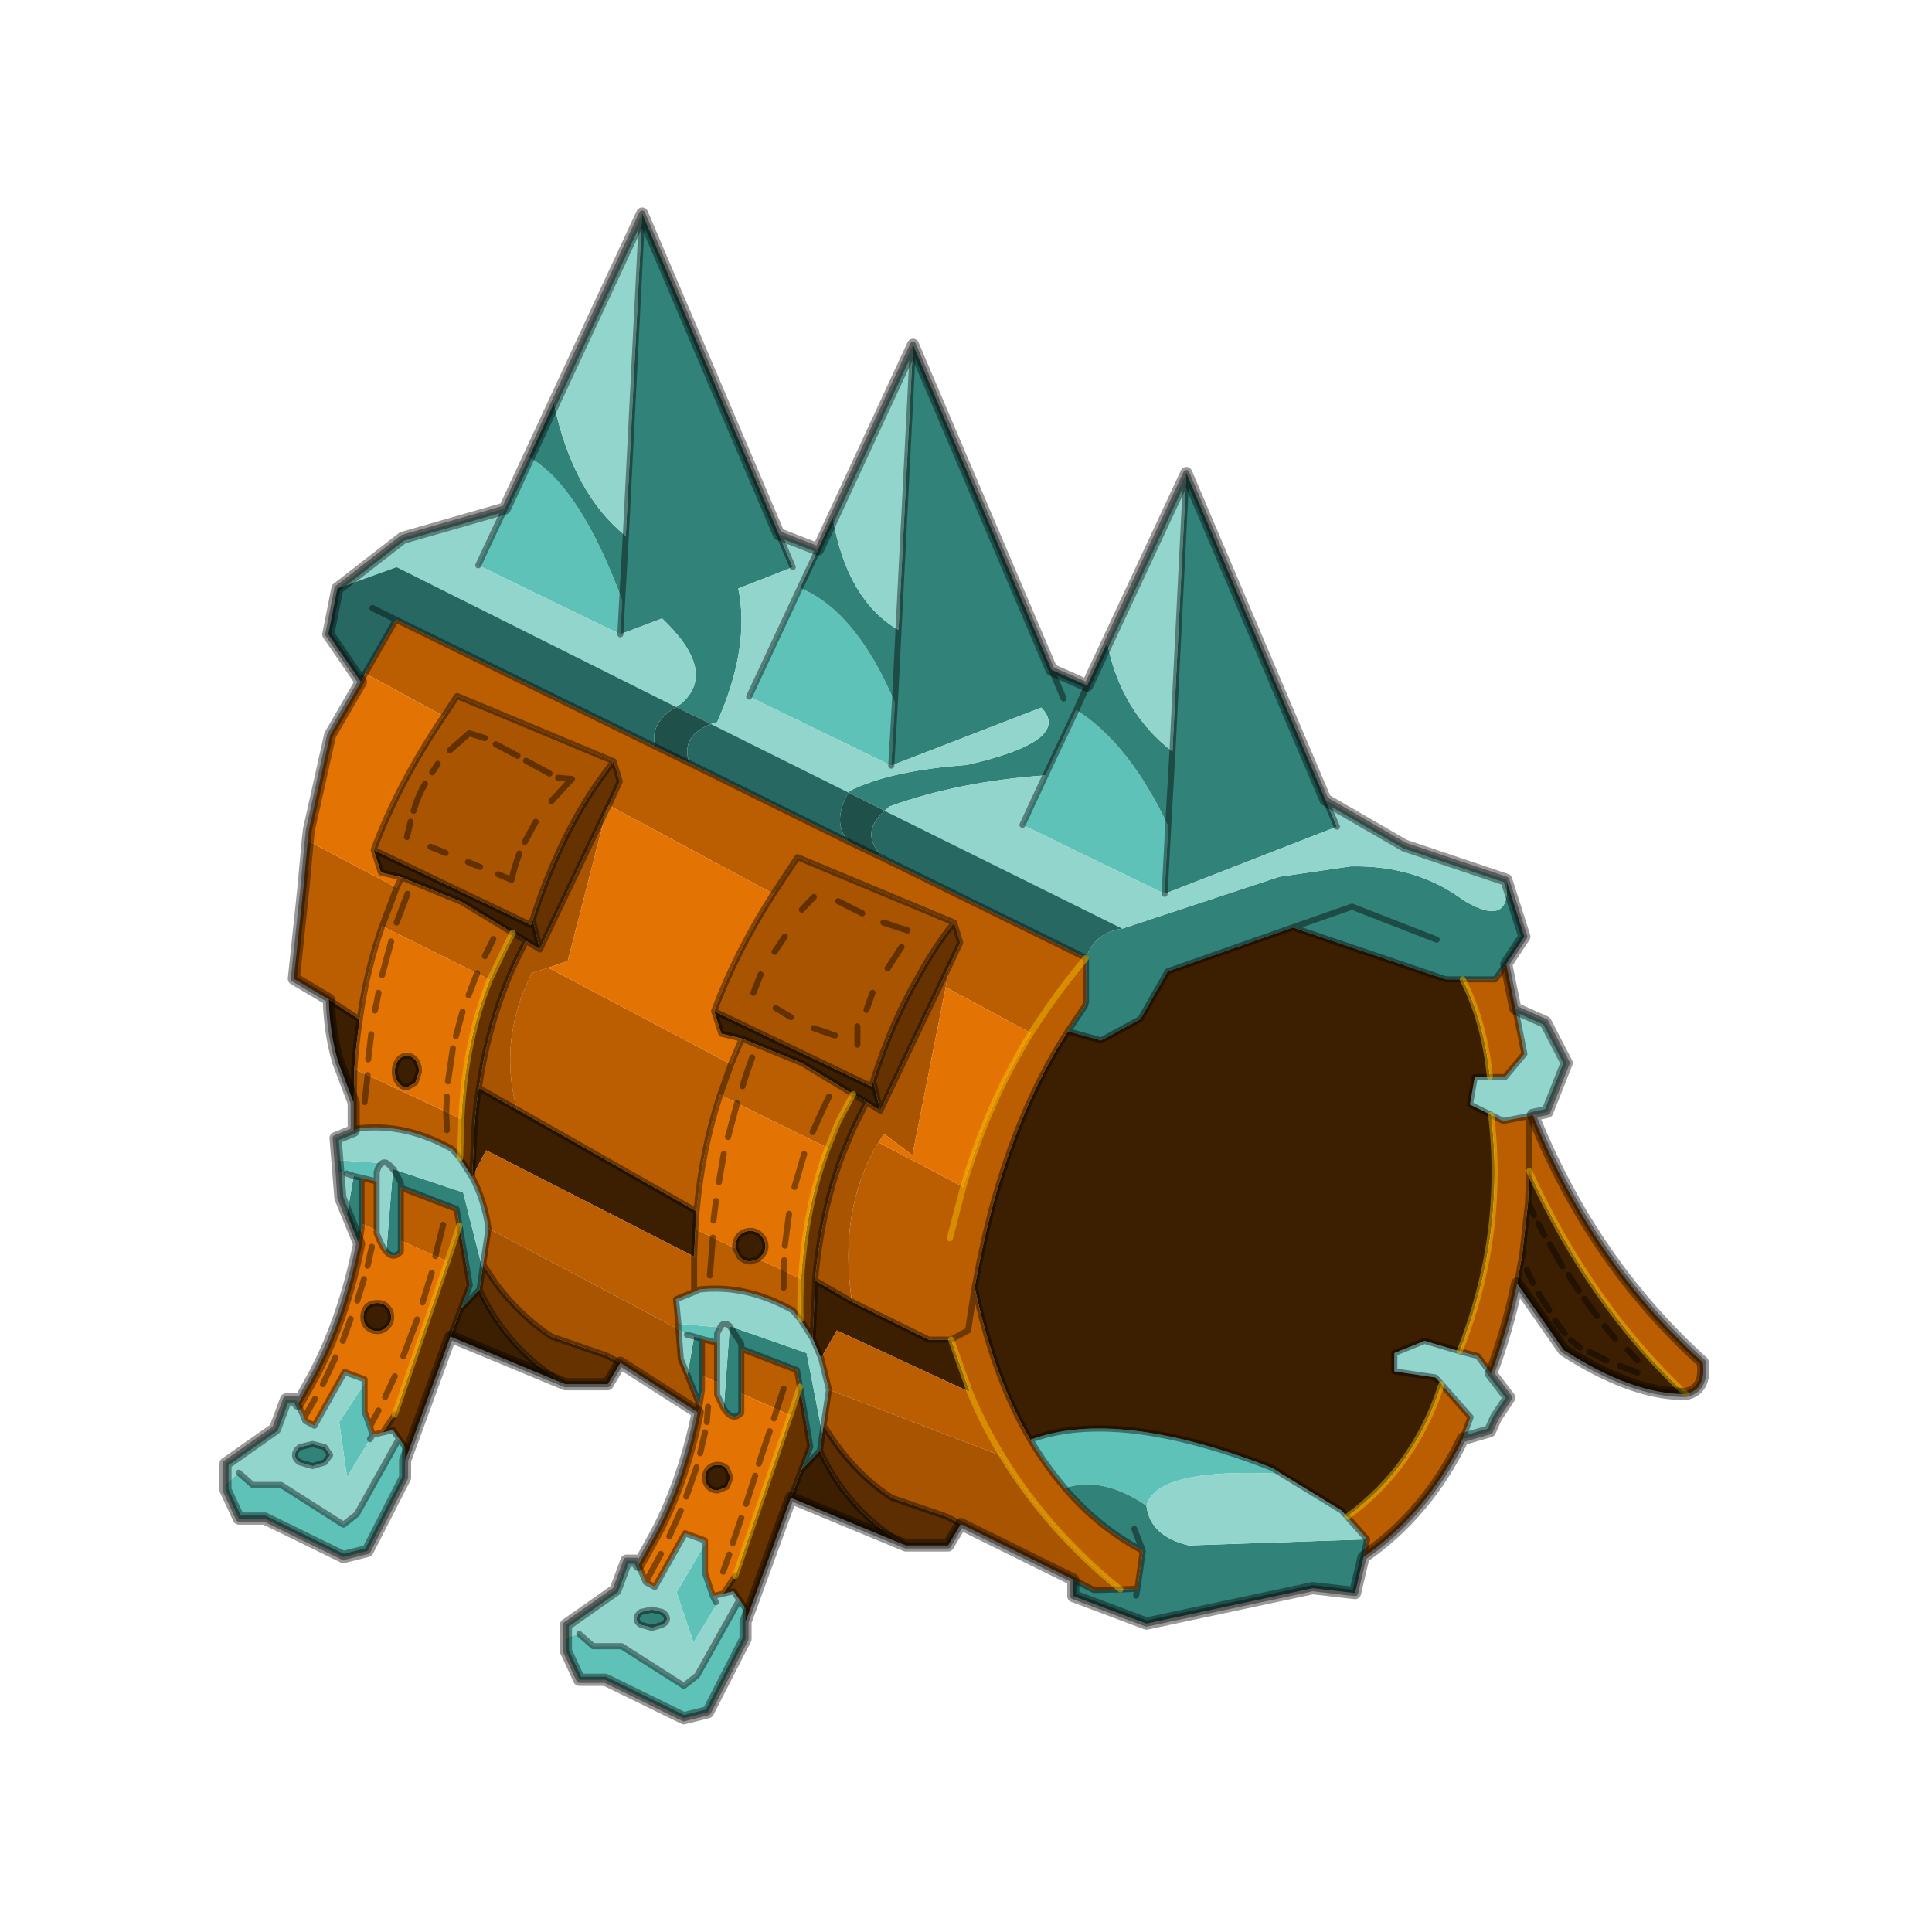 <?xml version="1.0" encoding="UTF-8" standalone="no"?>
<svg xmlns:xlink="http://www.w3.org/1999/xlink" height="440.0px" width="440.0px" xmlns="http://www.w3.org/2000/svg">
  <g transform="matrix(10.0, 0.0, 0.0, 10.0, 0.0, 0.0)">
    <use height="44.0" transform="matrix(0.909, 0.0, 0.0, 0.909, 2.0, 2.0)" width="44.0" xlink:href="#sprite0"/>
  </g>
  <defs>
    <g id="sprite0" transform="matrix(1.0, 0.0, 0.0, 1.0, 0.0, 0.0)">
      <use height="44.0" transform="matrix(1.0, 0.0, 0.0, 1.0, 0.0, 0.0)" width="44.0" xlink:href="#shape0"/>
      <use height="124.2" transform="matrix(0.303, 0.0, 0.0, 0.306, 3.298, 2.997)" width="123.2" xlink:href="#sprite1"/>
    </g>
    <g id="shape0" transform="matrix(1.0, 0.0, 0.0, 1.0, 0.0, 0.0)">
      <path d="M44.0 44.0 L0.0 44.0 0.0 0.0 44.0 0.0 44.0 44.0" fill="#43adca" fill-opacity="0.0" fill-rule="evenodd" stroke="none"/>
    </g>
    <g id="sprite1" transform="matrix(1.0, 0.0, 0.0, 1.0, 0.5, 0.5)">
      <use height="124.2" transform="matrix(1.0, 0.0, 0.0, 1.0, -0.5, -0.5)" width="123.2" xlink:href="#shape1"/>
    </g>
    <g id="shape1" transform="matrix(1.0, 0.0, 0.0, 1.0, 0.5, 0.5)">
      <path d="M43.0 115.3 L43.0 116.7 39.9 122.7 37.9 123.2 31.4 120.05 29.25 120.05 28.15 117.7 28.15 116.6 29.25 116.3 30.4 117.3 32.75 117.3 37.9 120.55 39.0 119.7 42.5 113.5 43.0 114.2 43.0 115.3 M14.85 102.1 L14.85 103.5 11.75 109.5 9.75 110.0 3.25 106.85 1.1 106.85 0.0 104.5 0.0 104.05 1.1 103.1 2.25 104.1 4.6 104.1 9.75 107.35 10.85 106.5 14.35 100.3 14.85 101.0 14.85 102.1 M9.35 78.45 L9.25 77.5 12.95 77.75 Q12.65 77.9 12.5 78.5 L12.5 79.25 11.25 78.95 10.6 78.8 10.0 78.6 9.35 78.45 M23.1 24.15 L25.1 19.95 Q29.3 22.3 32.8 31.65 L32.65 34.45 20.9 28.8 23.1 24.15 M66.55 100.4 Q73.7 97.75 86.55 102.7 L87.35 103.2 Q77.0 102.65 76.15 105.8 72.55 103.35 69.4 104.35 67.85 102.55 66.55 100.4 M77.65 55.7 L65.9 50.05 67.8 46.0 70.35 40.65 Q74.7 43.35 77.95 50.15 L77.65 55.7 M47.5 30.65 Q52.15 32.55 55.35 40.05 L55.05 45.2 43.3 39.55 47.5 30.65 M37.45 90.9 L40.9 91.2 40.65 91.7 40.65 92.45 39.4 92.15 38.75 91.95 38.15 91.8 37.45 91.35 37.45 90.9 M11.5 95.8 L11.5 98.1 11.95 99.3 12.15 100.0 11.95 100.35 10.05 103.45 9.4 98.95 11.5 95.8 M39.65 108.9 L39.65 111.3 40.3 113.2 40.55 113.7 40.6 113.9 38.7 117.0 37.3 112.9 39.65 108.9" fill="#5fc2b8" fill-rule="evenodd" stroke="none"/>
      <path d="M34.45 0.0 L45.75 26.25 46.9 28.95 42.4 30.7 Q43.4 35.5 40.65 41.65 L40.15 41.8 37.25 40.4 37.65 40.15 Q40.75 37.55 36.1 33.15 L32.65 34.45 32.8 31.65 33.1 26.4 32.8 31.65 Q29.3 22.3 25.1 19.95 L27.15 15.55 Q28.75 22.95 33.1 26.4 L34.45 0.0 M49.0 27.5 L50.2 24.9 Q51.4 31.65 55.65 34.1 L55.35 40.05 55.65 34.1 56.85 10.75 68.3 37.35 71.25 38.65 72.9 35.15 Q74.05 40.8 78.3 44.05 L79.45 21.25 90.95 48.0 91.9 50.2 77.65 55.7 77.95 50.15 Q74.7 43.35 70.35 40.65 L71.25 38.65 70.35 40.65 67.8 46.0 Q60.6 46.5 54.9 48.55 L54.5 48.9 51.5 47.4 51.55 47.3 Q54.95 45.6 61.3 45.15 70.1 43.15 67.45 40.45 L55.05 45.2 55.35 40.05 Q52.15 32.55 47.5 30.65 L49.0 27.5 M105.9 54.55 L107.4 59.2 105.9 61.45 105.0 62.7 102.3 62.7 100.9 62.7 88.25 58.45 77.9 62.05 75.65 65.95 72.4 67.7 69.65 66.95 71.05 64.9 71.15 64.55 71.15 60.95 Q71.9 58.85 74.15 58.55 L87.15 54.3 93.05 53.45 Q98.5 53.35 102.4 56.25 106.4 58.6 105.9 54.55 M94.1 110.0 L93.4 112.95 89.9 112.55 76.15 115.45 70.1 113.2 70.1 111.85 71.8 112.7 74.0 112.65 75.4 112.6 75.85 109.5 75.15 107.7 75.85 109.5 Q72.15 107.55 69.4 104.35 72.55 103.35 76.15 105.8 76.45 108.3 79.65 109.05 L94.4 108.55 94.1 110.0 M11.05 84.35 L10.05 81.95 10.6 78.8 11.25 78.95 11.25 82.7 11.25 83.1 11.05 84.35 M100.15 59.45 L93.15 56.75 88.25 58.45 93.15 56.75 100.15 59.45 M69.3 39.7 L68.3 37.35 69.3 39.7 M78.3 44.05 L77.95 50.15 78.3 44.05 M47.5 96.05 L47.25 94.7 42.65 92.95 42.65 96.6 42.65 98.2 Q41.95 98.95 41.2 97.85 L41.7 91.1 48.05 93.3 49.35 99.9 49.15 101.3 47.6 102.9 48.35 100.95 47.5 96.05 M41.7 91.1 L42.65 92.55 42.65 92.95 42.65 92.55 41.7 91.1 M75.3 113.15 L75.4 112.6 75.3 113.15 M38.75 91.95 L39.4 92.15 39.4 95.15 39.4 96.3 39.2 97.55 38.2 95.1 38.75 91.95 M13.3 85.0 L13.85 78.25 13.9 78.25 14.5 79.35 14.5 79.75 14.5 79.35 13.9 78.25 19.65 80.15 21.25 86.4 21.0 88.1 19.45 89.7 20.2 87.75 19.35 82.85 19.1 81.5 14.5 79.75 14.5 84.1 14.5 85.0 Q13.9 85.65 13.3 85.0 M8.2 102.25 L7.2 102.55 6.15 102.25 Q5.75 102.0 5.75 101.65 5.75 101.3 6.15 101.0 L7.2 100.75 8.2 101.0 8.65 101.65 8.2 102.25 M34.35 114.5 L35.25 114.3 36.1 114.5 Q36.5 114.75 36.5 115.05 36.5 115.35 36.1 115.55 L35.25 115.8 34.35 115.55 Q34.0 115.35 34.0 115.05 34.0 114.75 34.35 114.5" fill="#318279" fill-rule="evenodd" stroke="none"/>
      <path d="M27.15 15.55 L34.45 0.0 33.1 26.4 Q28.75 22.95 27.15 15.55 M45.75 26.25 L49.0 27.5 47.5 30.65 43.3 39.55 55.05 45.2 67.45 40.45 Q70.1 43.15 61.3 45.15 54.95 45.6 51.55 47.3 L51.5 47.4 40.15 41.8 40.65 41.65 Q43.4 35.5 42.4 30.7 L46.9 28.95 45.75 26.25 M50.2 24.9 L56.85 10.75 55.65 34.1 Q51.4 31.65 50.2 24.9 M72.9 35.15 L79.45 21.25 78.3 44.05 Q74.05 40.8 72.9 35.15 M90.95 48.0 L97.5 51.75 105.9 54.55 Q106.4 58.6 102.4 56.25 98.5 53.35 93.05 53.45 L87.15 54.3 74.15 58.55 54.5 48.9 54.9 48.55 Q60.6 46.5 67.8 46.0 L65.9 50.05 77.65 55.7 91.9 50.2 90.95 48.0 M106.65 65.1 L109.15 66.2 110.9 69.55 109.3 73.55 108.1 73.8 107.75 73.9 105.65 74.3 104.65 73.8 102.9 72.95 103.3 70.7 104.55 70.7 105.8 70.7 107.4 68.8 106.65 65.1 M104.65 95.0 L106.15 96.95 105.05 98.6 104.55 99.7 102.3 100.35 102.3 100.3 102.95 98.55 100.55 95.85 100.05 95.3 96.65 94.8 96.65 93.3 99.15 92.3 102.05 93.15 103.55 93.55 104.65 95.0 M28.15 116.6 L28.15 115.55 32.25 112.7 33.15 110.3 34.0 110.3 34.15 110.65 34.75 112.05 35.5 112.45 38.0 108.05 39.65 108.65 39.65 108.9 37.3 112.9 38.7 117.0 40.6 113.9 40.55 113.7 40.3 113.2 41.15 113.0 42.0 112.8 42.5 113.5 39.0 119.7 37.9 120.55 32.75 117.3 30.4 117.3 29.25 116.3 28.15 116.6 M0.0 104.05 L0.0 102.35 4.1 99.5 5.0 97.1 5.85 97.1 6.0 97.45 6.5 98.6 6.6 98.85 7.35 99.25 9.85 94.85 11.5 95.45 11.5 95.8 9.4 98.95 10.05 103.45 11.95 100.35 12.15 100.0 13.0 99.8 13.85 99.6 14.35 100.3 10.85 106.5 9.75 107.35 4.6 104.1 2.25 104.1 1.1 103.1 0.0 104.05 M10.05 81.95 L9.5 80.6 9.35 78.45 10.0 78.6 10.6 78.8 10.05 81.95 M9.25 77.5 L9.1 75.7 10.6 75.1 11.0 74.9 Q14.9 74.45 18.75 76.6 L19.4 77.35 20.4 78.9 Q21.4 80.75 21.75 83.1 L21.3 86.05 21.25 86.4 19.65 80.15 13.9 78.25 13.85 78.25 13.3 85.0 Q12.9 84.55 12.5 83.5 L12.5 83.25 12.5 79.25 12.5 78.5 Q12.65 77.9 12.95 77.75 13.3 77.5 13.85 78.25 13.3 77.5 12.95 77.75 L9.25 77.5 M9.25 30.7 L14.65 26.55 23.1 24.15 20.9 28.8 32.65 34.45 36.1 33.15 Q40.75 37.55 37.65 40.15 L37.25 40.4 14.15 28.95 9.25 30.7 M87.35 103.2 L92.3 106.2 92.75 106.7 94.4 108.55 79.65 109.05 Q76.45 108.3 76.15 105.8 77.0 102.65 87.35 103.2 M47.55 90.55 L48.55 92.1 49.25 93.7 49.9 96.3 49.45 99.25 49.35 99.9 48.05 93.3 41.7 91.1 41.2 97.85 40.65 96.7 40.65 95.7 40.65 92.45 40.65 91.7 40.9 91.2 37.45 90.9 37.25 88.9 38.75 88.3 39.15 88.1 Q43.05 87.65 46.9 89.8 L47.55 90.55 M41.7 91.1 Q41.2 90.65 40.9 91.2 41.2 90.65 41.7 91.1 M37.45 91.35 L38.15 91.8 38.75 91.95 38.2 95.1 37.65 93.8 37.45 91.35 M8.2 102.25 L8.65 101.65 8.2 101.0 7.2 100.75 6.15 101.0 Q5.75 101.3 5.75 101.65 5.75 102.0 6.15 102.25 L7.2 102.55 8.2 102.25 M34.35 114.5 Q34.0 114.75 34.0 115.05 34.0 115.35 34.35 115.55 L35.25 115.8 36.1 115.55 Q36.5 115.35 36.5 115.05 36.5 114.75 36.1 114.5 L35.25 114.3 34.35 114.5" fill="#91d5cd" fill-rule="evenodd" stroke="none"/>
      <path d="M120.75 96.65 Q116.35 96.7 110.65 93.05 L106.8 87.6 107.1 85.9 107.2 85.45 107.7 81.0 107.8 78.4 Q112.95 89.45 120.75 96.65 M56.25 109.05 L46.75 105.15 47.6 102.9 49.15 101.3 Q51.5 106.3 56.25 109.05 M28.1 95.85 L18.6 91.95 19.45 89.7 21.0 88.1 Q23.35 93.1 28.1 95.85 M10.6 72.8 L9.3 69.4 Q8.6 66.95 8.55 64.35 L11.1 66.0 Q10.8 67.95 10.65 70.05 L10.6 72.8 M69.65 66.95 L72.4 67.7 75.65 65.95 77.9 62.05 88.25 58.45 100.9 62.7 102.3 62.7 Q104.1 66.2 104.55 70.7 L103.3 70.7 102.9 72.95 104.65 73.8 Q105.85 83.65 102.05 93.15 L99.15 92.3 96.65 93.3 96.65 94.8 100.05 95.3 100.55 95.85 Q98.35 102.65 92.75 106.7 L92.3 106.2 87.35 103.2 86.55 102.7 Q73.7 97.75 66.55 100.4 63.5 95.25 61.95 87.9 62.6 84.3 63.5 81.0 65.5 73.85 68.8 68.3 L69.65 66.95 M53.55 71.0 L54.15 73.45 53.0 72.75 51.9 72.1 47.65 69.55 42.7 67.55 41.0 67.15 40.4 65.3 53.4 71.45 53.55 71.0 M51.8 89.1 L58.15 92.2 60.0 92.2 61.55 96.5 50.55 91.45 49.25 93.7 48.55 92.1 48.75 87.75 48.75 87.35 51.8 89.1 M42.15 84.55 Q42.15 84.05 42.5 83.65 42.9 83.3 43.4 83.3 43.9 83.3 44.25 83.65 44.65 84.05 44.65 84.55 44.65 85.05 44.25 85.4 L44.05 85.6 43.4 85.8 Q42.9 85.8 42.5 85.4 L42.15 84.7 42.15 84.55 M109.95 90.65 L110.75 91.7 109.95 90.65 M108.6 88.45 L109.45 89.8 108.6 88.45 M111.9 88.2 L111.05 86.9 111.9 88.2 M108.2 82.0 L107.7 81.0 108.2 82.0 M109.05 83.65 L108.55 82.7 109.05 83.65 M113.4 90.25 L112.35 88.85 113.4 90.25 M110.55 86.2 L109.5 84.4 110.55 86.2 M112.8 93.2 L114.2 93.9 112.8 93.2 M115.3 94.35 L116.75 94.9 115.3 94.35 M116.75 93.9 L115.95 93.05 116.75 93.9 M114.9 92.1 L114.05 91.1 114.9 92.1 M107.6 86.5 L108.1 87.55 107.6 86.5 M111.25 92.25 L112.0 92.85 111.25 92.25 M14.55 54.35 L12.85 53.95 12.25 52.1 25.25 58.25 25.4 57.8 26.0 60.25 24.85 59.55 23.75 58.9 19.5 56.35 14.55 54.35 M14.3 71.15 Q14.0 70.8 14.0 70.25 14.0 69.7 14.3 69.3 14.6 68.95 15.0 68.95 15.4 68.95 15.7 69.3 16.0 69.7 16.0 70.25 L15.7 71.15 15.0 71.55 Q14.6 71.55 14.3 71.15 M20.95 71.6 L24.1 73.35 38.95 81.7 38.85 83.15 38.75 85.4 21.55 76.7 20.4 78.9 20.6 74.65 Q20.7 73.1 20.95 71.6 M13.35 89.5 Q13.7 89.85 13.7 90.35 13.7 90.85 13.35 91.15 13.05 91.5 12.55 91.5 12.05 91.5 11.7 91.15 11.4 90.85 11.4 90.35 11.4 89.85 11.7 89.5 12.05 89.2 12.55 89.2 13.05 89.2 13.35 89.5 M41.45 102.75 L41.75 103.5 41.45 104.25 40.7 104.55 Q40.25 104.55 39.95 104.25 39.65 103.95 39.65 103.5 39.65 103.05 39.95 102.75 40.25 102.45 40.7 102.45 41.15 102.45 41.45 102.75" fill="#3c1e00" fill-rule="evenodd" stroke="none"/>
      <path d="M105.9 61.45 L106.65 65.1 107.4 68.8 105.8 70.7 104.55 70.7 Q104.1 66.2 102.3 62.7 L105.0 62.7 105.9 61.45 M108.1 73.8 Q112.95 85.8 122.15 94.05 122.45 96.3 120.75 96.65 112.95 89.45 107.8 78.4 L107.75 73.9 108.1 73.8 M106.8 87.6 Q106.0 91.4 104.65 95.0 L103.55 93.55 102.05 93.15 Q105.85 83.65 104.65 73.8 L105.65 74.3 107.75 73.9 107.8 78.4 107.7 81.0 107.2 85.45 107.1 85.9 106.8 87.6 M102.3 100.35 Q99.35 106.4 94.1 110.0 L94.4 108.55 92.75 106.7 Q98.35 102.65 100.55 95.85 L102.95 98.55 102.3 100.3 102.3 100.35 M10.6 75.1 L10.6 72.8 10.65 70.05 11.75 70.55 18.25 73.55 19.5 74.15 19.4 77.35 18.75 76.6 Q14.9 74.45 11.0 74.9 L10.6 75.1 M8.55 64.35 L5.65 62.65 6.45 55.15 6.8 51.35 14.15 55.2 14.55 54.35 19.5 56.35 23.75 58.9 23.2 59.95 21.85 62.75 20.8 62.2 12.95 58.35 14.15 55.2 12.95 58.35 Q11.65 62.0 11.1 66.0 L8.55 64.35 M69.65 66.95 L68.8 68.3 Q65.5 73.85 63.5 81.0 62.6 84.3 61.95 87.9 63.5 95.25 66.55 100.4 67.85 102.55 69.4 104.35 72.15 107.55 75.85 109.5 L75.4 112.6 74.0 112.65 Q68.0 107.85 64.25 101.75 L49.9 96.3 49.25 93.7 50.55 91.45 61.55 96.5 Q62.7 99.25 64.25 101.75 62.7 99.25 61.55 96.5 L60.0 92.2 58.15 92.2 51.8 89.1 Q50.85 82.9 52.95 78.05 53.4 77.0 54.0 76.05 L61.0 79.7 Q63.0 72.9 66.6 67.1 68.65 63.9 71.15 60.95 68.65 63.9 66.6 67.1 L59.55 63.35 59.9 61.5 60.75 59.7 60.25 58.05 47.3 52.7 45.3 55.7 31.7 48.45 32.6 46.5 32.1 44.85 19.15 39.5 18.05 41.15 11.55 37.65 14.1 33.25 35.55 43.65 38.35 45.0 51.55 51.45 54.5 52.85 71.15 60.95 71.15 64.55 71.05 64.9 69.65 66.95 M59.9 83.9 L61.0 79.7 59.9 83.9 M42.75 71.45 L43.1 70.35 43.55 69.1 43.1 70.35 42.75 71.45 M42.7 67.55 L47.65 69.55 51.9 72.1 50.7 74.3 49.8 76.5 42.3 72.85 40.9 72.15 41.8 69.65 40.9 72.15 Q39.4 76.65 38.95 81.7 L24.1 73.35 Q22.8 68.7 24.5 64.05 L25.3 62.2 26.7 61.75 41.8 69.65 42.7 67.55 M49.9 72.3 L49.3 73.55 48.55 75.2 49.3 73.55 49.9 72.3 M61.95 87.9 L61.4 91.45 60.0 92.2 61.4 91.45 61.95 87.9 M44.25 85.4 L44.15 85.65 46.15 86.55 46.15 87.95 46.15 86.55 47.6 87.25 Q47.5 88.85 47.55 90.55 L46.9 89.8 Q43.05 87.65 39.15 88.1 L38.75 88.3 37.25 88.9 37.45 90.9 37.45 91.35 21.75 83.1 Q21.4 80.75 20.4 78.9 L21.55 76.7 38.75 85.4 38.85 83.15 40.3 83.85 42.1 84.7 42.15 84.55 42.15 84.7 42.5 85.4 Q42.9 85.8 43.4 85.8 L44.05 85.6 44.25 85.4 M40.05 86.95 L40.3 83.85 40.05 86.95 M46.7 98.4 L45.6 97.9 42.65 96.6 42.65 92.95 47.25 94.7 47.5 96.05 46.7 98.4 M46.15 96.2 L45.6 97.9 46.15 96.2 M14.15 58.05 L15.05 55.7 14.15 58.05 M11.5 72.75 L11.75 70.55 11.5 72.75 M22.15 59.4 L21.45 60.8 22.15 59.4 M38.75 88.3 L38.75 85.4 38.75 88.3 M39.4 92.15 L40.65 92.45 40.65 95.7 39.4 95.15 39.4 92.15 M18.3 75.05 L18.25 73.55 18.3 75.05 M12.5 79.25 L12.5 83.25 11.25 82.7 11.25 78.95 12.5 79.25 M14.5 84.1 L14.5 79.75 19.1 81.5 19.35 82.85 18.35 85.8 17.35 85.35 18.0 82.8 17.35 85.35 14.5 84.1" fill="#ba5e01" fill-rule="evenodd" stroke="none"/>
      <path d="M51.5 47.4 L54.5 48.9 Q52.3 50.8 54.5 52.85 L51.55 51.45 Q50.1 49.9 51.5 47.4 M38.35 45.0 L35.55 43.65 Q35.0 41.75 37.25 40.4 L40.15 41.8 Q37.6 42.75 38.35 45.0" fill="#1f504a" fill-rule="evenodd" stroke="none"/>
      <path d="M46.75 105.15 L43.0 115.3 43.0 114.2 42.5 113.5 42.0 112.8 41.15 113.0 42.15 111.55 46.7 98.4 47.5 96.05 48.35 100.95 47.6 102.9 46.75 105.15 M32.65 94.1 L31.6 95.85 28.1 95.85 Q23.35 93.1 21.0 88.1 L21.25 86.4 21.3 86.05 22.35 87.6 Q24.35 90.25 26.95 91.95 L31.5 93.5 32.65 94.1 M18.6 91.95 L14.85 102.1 14.85 101.0 14.35 100.3 13.85 99.6 13.0 99.8 14.0 98.35 18.35 85.8 19.35 82.85 20.2 87.75 19.45 89.7 18.6 91.95 M60.25 58.05 L60.75 59.7 59.9 61.5 54.15 73.45 53.55 71.0 Q55.15 66.05 57.45 62.2 58.7 59.95 60.25 58.05 M49.8 76.5 L50.7 74.3 51.9 72.1 53.0 72.75 51.9 74.95 51.0 77.1 Q49.25 81.8 48.75 87.35 L48.75 87.75 48.55 92.1 47.55 90.55 Q47.5 88.85 47.6 87.25 47.95 81.3 49.8 76.5 M32.1 44.85 L32.6 46.5 31.7 48.45 31.55 48.7 26.0 60.25 25.4 57.8 Q27.3 51.95 30.1 47.6 31.05 46.15 32.1 44.85 M23.75 58.9 L24.85 59.55 24.35 60.55 Q23.65 61.9 23.1 63.35 21.6 67.2 20.95 71.6 20.7 73.1 20.6 74.65 L20.4 78.9 19.4 77.35 19.5 74.15 Q19.8 67.8 21.85 62.75 L23.2 59.95 23.75 58.9" fill="#663300" fill-rule="evenodd" stroke="none"/>
      <path d="M70.1 111.85 L60.8 107.3 59.65 106.7 55.1 105.15 Q52.0 103.15 49.8 99.75 L49.45 99.25 49.9 96.3 64.25 101.75 Q68.0 107.85 74.0 112.65 L71.8 112.7 70.1 111.85 M39.05 98.15 L32.65 94.1 31.5 93.5 26.95 91.95 Q24.35 90.25 22.35 87.6 L21.3 86.05 21.75 83.1 37.45 91.35 37.65 93.8 38.2 95.1 39.2 97.55 39.05 98.15 M56.4 58.7 L54.4 58.05 56.4 58.7 M59.9 61.5 L59.55 63.35 56.8 77.1 54.45 75.35 54.0 76.05 Q53.4 77.0 52.95 78.05 50.85 82.9 51.8 89.1 L48.75 87.35 Q49.25 81.8 51.0 77.1 L51.9 74.95 53.0 72.75 54.15 73.45 59.9 61.5 M45.3 55.7 L47.3 52.7 60.25 58.05 Q58.7 59.95 57.45 62.2 55.15 66.05 53.55 71.0 L53.4 71.45 40.4 65.3 Q42.2 60.5 45.3 55.7 M48.65 55.95 L47.65 57.0 48.65 55.95 M46.25 59.2 L45.4 60.45 46.25 59.2 M48.65 66.7 L50.4 67.3 48.65 66.7 M44.25 62.3 L43.65 63.8 44.25 62.3 M45.5 65.05 L46.75 65.8 45.5 65.05 M52.65 57.3 L50.65 56.3 52.65 57.3 M54.75 61.8 L55.9 60.05 54.75 61.8 M52.25 68.05 L52.25 66.55 52.25 68.05 M53.0 65.2 L53.5 63.8 53.0 65.2 M18.05 41.15 L19.15 39.5 32.1 44.85 Q31.05 46.15 30.1 47.6 27.3 51.95 25.4 57.8 L25.25 58.25 12.25 52.1 Q14.3 46.65 18.05 41.15 M27.5 46.2 L28.65 46.3 28.3 46.65 26.95 48.1 28.3 46.65 28.65 46.3 27.5 46.2 M24.15 44.4 L22.35 43.45 24.15 44.4 M26.8 45.85 L24.85 44.8 26.8 45.85 M31.55 48.7 L28.3 61.2 26.7 61.75 25.3 62.2 24.5 64.05 Q22.8 68.7 24.1 73.35 L20.95 71.6 Q21.6 67.2 23.1 63.35 23.65 61.9 24.35 60.55 L24.85 59.55 26.0 60.25 31.55 48.7 M18.55 43.95 L20.15 42.55 21.45 42.95 20.15 42.55 18.55 43.95 M17.1 45.75 L17.55 45.05 17.1 45.75 M15.55 48.9 Q15.9 47.7 16.5 46.7 15.9 47.7 15.55 48.9 M15.0 51.05 L15.3 49.8 15.0 51.05 M18.2 52.35 L16.95 51.85 18.2 52.35 M21.05 53.5 L20.05 53.1 21.05 53.5 M24.3 52.4 Q23.9 53.45 23.65 54.55 L22.55 54.1 23.65 54.55 Q23.9 53.45 24.3 52.4 M25.65 49.8 L24.75 51.45 25.65 49.8" fill="#a95401" fill-rule="evenodd" stroke="none"/>
      <path d="M11.2 38.35 L8.5 34.45 9.25 30.7 14.15 28.95 37.25 40.4 Q35.0 41.75 35.55 43.65 L14.1 33.25 11.55 37.65 11.2 38.35 M54.5 48.9 L74.15 58.55 Q71.9 58.85 71.15 60.95 L54.5 52.85 Q52.3 50.8 54.5 48.9 M51.55 51.45 L38.35 45.0 Q37.6 42.75 40.15 41.8 L51.5 47.4 Q50.1 49.9 51.55 51.45 M14.1 33.25 L12.15 32.3 14.1 33.25" fill="#276962" fill-rule="evenodd" stroke="none"/>
      <path d="M34.15 110.65 L35.25 108.7 Q37.8 104.2 39.05 98.15 L39.2 97.55 39.4 96.3 39.4 95.15 40.65 95.7 40.65 96.7 41.2 97.85 Q41.95 98.95 42.65 98.2 L42.65 96.6 45.6 97.9 46.7 98.4 42.15 111.55 41.15 113.0 40.3 113.2 39.65 111.3 39.65 108.9 39.65 108.65 38.0 108.05 35.5 112.45 34.75 112.05 34.15 110.65 M6.0 97.45 L7.1 95.5 Q9.75 90.75 11.05 84.35 L11.25 83.1 11.25 82.7 12.5 83.25 12.5 83.5 Q12.9 84.55 13.3 85.0 13.9 85.65 14.5 85.0 L14.5 84.1 17.35 85.35 18.35 85.8 14.0 98.35 13.0 99.8 12.15 100.0 11.95 99.3 11.5 98.1 11.5 95.8 11.5 95.45 9.85 94.85 7.35 99.25 6.6 98.85 6.5 98.6 6.0 97.45 M6.8 51.35 L6.9 50.45 8.65 42.7 11.2 38.35 11.55 37.65 18.05 41.15 Q14.3 46.65 12.25 52.1 L12.85 53.95 14.55 54.35 14.15 55.2 6.8 51.35 M66.6 67.1 Q63.0 72.9 61.0 79.7 L54.0 76.05 54.45 75.35 56.8 77.1 59.55 63.35 66.6 67.1 M42.7 67.55 L41.8 69.65 26.7 61.75 28.3 61.2 31.55 48.7 31.7 48.45 45.3 55.7 Q42.2 60.5 40.4 65.3 L41.0 67.15 42.7 67.55 M40.9 72.15 L42.3 72.85 49.8 76.5 Q47.95 81.3 47.6 87.25 L46.15 86.55 44.15 85.65 44.25 85.4 Q44.65 85.05 44.65 84.55 44.65 84.05 44.25 83.65 43.9 83.3 43.4 83.3 42.9 83.3 42.5 83.65 42.15 84.05 42.15 84.55 L42.1 84.7 40.3 83.85 38.85 83.15 38.95 81.7 Q39.4 76.65 40.9 72.15 M46.2 85.7 L46.15 86.55 46.2 85.7 M47.85 77.0 L47.05 79.7 47.85 77.0 M46.6 81.9 L46.25 84.5 46.6 81.9 M44.1 102.35 L45.0 99.7 44.1 102.35 M43.05 105.65 L43.8 103.35 43.05 105.65 M45.35 98.65 L45.6 97.9 45.35 98.65 M10.65 70.05 Q10.8 67.95 11.1 66.0 11.65 62.0 12.95 58.35 L20.8 62.2 21.85 62.75 Q19.8 67.8 19.5 74.15 L18.25 73.55 11.75 70.55 10.65 70.05 M12.35 65.25 L12.5 64.6 12.65 63.8 12.5 64.6 12.35 65.25 M19.6 65.35 L19.05 67.35 19.6 65.35 M20.1 64.0 L20.8 62.2 20.1 64.0 M18.3 72.3 L18.25 73.55 18.3 72.3 M14.3 71.15 Q14.6 71.55 15.0 71.55 L15.7 71.15 16.0 70.25 Q16.0 69.7 15.7 69.3 15.4 68.95 15.0 68.95 14.6 68.95 14.3 69.3 14.0 69.7 14.0 70.25 14.0 70.8 14.3 71.15 M11.8 69.25 L12.05 67.2 11.8 69.25 M18.8 68.35 L18.4 71.05 18.8 68.35 M12.95 62.35 L13.7 59.6 12.95 62.35 M40.35 82.45 L40.55 80.85 40.35 82.45 M40.8 79.3 L41.2 77.0 40.8 79.3 M10.9 89.0 L11.45 87.25 10.9 89.0 M9.7 92.3 L10.35 90.5 9.7 92.3 M8.05 95.85 L9.1 93.65 8.05 95.85 M12.65 98.0 L11.95 99.3 12.65 98.0 M13.35 89.5 Q13.05 89.2 12.55 89.2 12.05 89.2 11.7 89.5 11.4 89.85 11.4 90.35 11.4 90.85 11.7 91.15 12.05 91.5 12.55 91.5 13.05 91.5 13.35 91.15 13.7 90.85 13.7 90.35 13.7 89.85 13.35 89.5 M16.3 89.15 L17.05 86.75 16.3 89.15 M14.7 93.55 L15.85 90.55 14.7 93.55 M13.2 96.9 L14.0 95.2 13.2 96.9 M11.75 86.15 L12.1 84.6 11.75 86.15 M41.45 102.75 Q41.15 102.45 40.7 102.45 40.25 102.45 39.95 102.75 39.65 103.05 39.65 103.5 39.65 103.95 39.95 104.25 40.25 104.55 40.7 104.55 L41.45 104.25 41.75 103.5 41.45 102.75 M39.25 101.5 L39.65 99.8 39.25 101.5 M36.7 108.3 L37.65 106.2 36.7 108.3 M38.1 105.05 L38.95 102.65 38.1 105.05 M41.15 111.2 L41.65 109.8 41.15 111.2 M36.0 109.75 L34.75 112.05 36.0 109.75 M39.8 98.95 L39.9 97.7 39.8 98.95 M7.4 97.05 L6.5 98.6 7.4 97.05 M41.95 108.85 L42.65 106.8 41.95 108.85 M41.55 75.6 L42.3 72.85 41.55 75.6" fill="#e37302" fill-rule="evenodd" stroke="none"/>
      <path d="M60.8 107.3 L59.75 109.05 56.25 109.05 Q51.5 106.3 49.15 101.3 L49.35 99.9 49.45 99.25 49.8 99.75 Q52.0 103.15 55.1 105.15 L59.65 106.7 60.8 107.3" fill="#5c2e01" fill-rule="evenodd" stroke="none"/>
      <path d="M27.15 15.55 L34.45 0.0 45.75 26.25 49.0 27.5 50.2 24.9 56.85 10.75 68.3 37.35 71.25 38.65 72.9 35.15 79.45 21.25 90.95 48.0 97.5 51.75 105.9 54.55 107.4 59.2 105.9 61.45 106.65 65.1 109.15 66.2 110.9 69.55 109.3 73.55 108.1 73.8 Q112.95 85.8 122.15 94.05 122.45 96.3 120.75 96.65 116.35 96.7 110.65 93.05 L106.8 87.6 Q106.0 91.4 104.65 95.0 L106.15 96.95 105.05 98.6 104.55 99.7 102.3 100.35 Q99.35 106.4 94.1 110.0 L93.4 112.95 89.9 112.55 76.15 115.45 70.1 113.2 70.1 111.85 60.8 107.3 59.75 109.05 56.25 109.05 46.75 105.15 43.0 115.3 43.0 116.7 39.9 122.7 37.9 123.2 31.4 120.05 29.25 120.05 28.15 117.7 28.15 116.6 28.15 115.55 32.25 112.7 33.15 110.3 34.0 110.3 34.15 110.65 35.25 108.7 Q37.8 104.2 39.05 98.15 L32.65 94.1 31.6 95.85 28.1 95.85 18.6 91.95 14.85 102.1 14.85 103.5 11.75 109.5 9.75 110.0 3.25 106.85 1.1 106.85 0.0 104.5 0.0 104.05 0.0 102.35 4.1 99.5 5.0 97.1 5.85 97.1 6.0 97.45 7.1 95.5 Q9.75 90.75 11.05 84.35 L10.05 81.95 9.5 80.6 9.35 78.45 9.25 77.5 9.1 75.7 10.6 75.1 10.6 72.8 9.3 69.4 Q8.6 66.95 8.55 64.35 L5.65 62.65 6.45 55.15 6.8 51.35 6.9 50.45 8.65 42.7 11.2 38.35 8.5 34.45 9.25 30.7 14.65 26.55 23.1 24.15 25.1 19.95 27.15 15.55 M33.1 26.4 L34.45 0.0 M102.3 62.7 L100.9 62.7 88.25 58.45 77.9 62.05 75.65 65.95 72.4 67.7 69.65 66.95 68.8 68.3 Q65.5 73.85 63.5 81.0 62.6 84.3 61.95 87.9 63.5 95.25 66.55 100.4 73.7 97.75 86.55 102.7 L87.35 103.2 92.3 106.2 92.75 106.7 M100.55 95.85 L100.05 95.3 96.65 94.8 96.65 93.3 99.15 92.3 102.05 93.15 M104.65 73.8 L102.9 72.95 103.3 70.7 104.55 70.7 M102.3 62.7 L105.0 62.7 105.9 61.45 M88.25 58.45 L93.15 56.75 100.15 59.45 M106.65 65.1 L107.4 68.8 105.8 70.7 104.55 70.7 M90.95 48.0 L91.9 50.2 M65.9 50.05 L67.8 46.0 70.35 40.65 71.25 38.65 M71.15 60.95 L71.15 64.55 71.05 64.9 69.65 66.95 M78.3 44.05 L79.45 21.25 M77.95 50.15 L78.3 44.05 M68.3 37.35 L69.3 39.7 M49.0 27.5 L47.5 30.65 M55.35 40.05 L55.65 34.1 56.85 10.75 M46.9 28.95 L45.75 26.25 M54.5 52.85 L71.15 60.95 M55.35 40.05 L55.05 45.2 M43.3 39.55 L47.5 30.65 M54.4 58.05 L56.4 58.7 M60.25 58.05 L60.75 59.7 59.9 61.5 M45.3 55.7 L47.3 52.7 60.25 58.05 Q58.7 59.95 57.45 62.2 55.15 66.05 53.55 71.0 L54.15 73.45 59.9 61.5 M45.4 60.45 L46.25 59.2 M47.65 57.0 L48.65 55.95 M43.55 69.1 L43.1 70.35 42.75 71.45 M46.75 65.8 L45.5 65.05 M43.65 63.8 L44.25 62.3 M50.4 67.3 L48.65 66.7 M51.9 72.1 L47.65 69.55 42.7 67.55 41.8 69.65 40.9 72.15 M51.9 72.1 L53.0 72.75 54.15 73.45 M48.55 75.2 L49.3 73.55 49.9 72.3 M40.4 65.3 L53.4 71.45 53.55 71.0 M53.5 63.8 L53.0 65.2 M52.25 66.55 L52.25 68.05 M55.9 60.05 L54.75 61.8 M50.65 56.3 L52.65 57.3 M54.5 52.85 L51.55 51.45 38.35 45.0 35.55 43.65 14.1 33.25 11.55 37.65 M18.05 41.15 L19.15 39.5 32.1 44.85 32.6 46.5 31.7 48.45 31.55 48.7 26.0 60.25 25.4 57.8 25.25 58.25 12.25 52.1 Q14.3 46.65 18.05 41.15 M45.3 55.7 Q42.2 60.5 40.4 65.3 L41.0 67.15 42.7 67.55 M77.65 55.7 L77.95 50.15 M51.8 89.1 L58.15 92.2 60.0 92.2 61.4 91.45 61.95 87.9 M53.0 72.75 L51.9 74.95 51.0 77.1 Q49.25 81.8 48.75 87.35 L51.8 89.1 M42.15 84.55 Q42.15 84.05 42.5 83.65 42.9 83.3 43.4 83.3 43.9 83.3 44.25 83.65 44.65 84.05 44.65 84.55 44.65 85.05 44.25 85.4 L44.05 85.6 43.4 85.8 Q42.9 85.8 42.5 85.4 L42.15 84.7 42.15 84.55 M46.15 86.55 L46.2 85.7 M40.3 83.85 L40.05 86.95 M46.25 84.5 L46.6 81.9 M47.05 79.7 L47.85 77.0 M47.55 90.55 L48.55 92.1 48.75 87.75 48.75 87.35 M46.15 87.95 L46.15 86.55 M47.5 96.05 L47.25 94.7 42.65 92.95 42.65 96.6 M45.6 97.9 L46.15 96.2 M42.65 92.95 L42.65 92.55 41.7 91.1 M41.2 97.85 Q41.95 98.95 42.65 98.2 L42.65 96.6 M49.25 93.7 L49.9 96.3 M49.25 93.7 L48.55 92.1 M47.55 90.55 L46.9 89.8 Q43.05 87.65 39.15 88.1 L38.75 88.3 37.25 88.9 37.45 90.9 37.45 91.35 37.65 93.8 38.2 95.1 39.2 97.55 39.05 98.15 M40.9 91.2 Q41.2 90.65 41.7 91.1 M49.35 99.9 L49.45 99.25 49.9 96.3 M60.8 107.3 L59.65 106.7 55.1 105.15 Q52.0 103.15 49.8 99.75 L49.45 99.25 M49.15 101.3 L49.35 99.9 M47.6 102.9 L49.15 101.3 Q51.5 106.3 56.25 109.05 M47.5 96.05 L48.35 100.95 47.6 102.9 46.75 105.15 M43.8 103.35 L43.05 105.65 M45.0 99.7 L44.1 102.35 M43.0 115.3 L43.0 114.2 42.5 113.5 39.0 119.7 37.9 120.55 32.75 117.3 30.4 117.3 29.25 116.3 M94.4 108.55 L92.75 106.7 M75.15 107.7 L75.85 109.5 75.4 112.6 75.3 113.15 M66.55 100.4 Q67.85 102.55 69.4 104.35 M74.0 112.65 L71.8 112.7 70.1 111.85 M74.0 112.65 L75.4 112.6 M75.85 109.5 Q72.15 107.55 69.4 104.35 M42.15 111.55 L41.15 113.0 42.0 112.8 42.5 113.5 M45.6 97.9 L45.35 98.65 M107.75 73.9 L105.65 74.3 104.65 73.8 M107.8 78.4 L107.75 73.9 108.1 73.8 M106.8 87.6 L107.1 85.9 107.2 85.45 107.7 81.0 107.8 78.4 M108.55 82.7 L109.05 83.65 M107.7 81.0 L108.2 82.0 M111.05 86.9 L111.9 88.2 M109.45 89.8 L108.6 88.45 M110.75 91.7 L109.95 90.65 M104.65 95.0 L103.55 93.55 102.05 93.15 M112.0 92.85 L111.25 92.25 M108.1 87.55 L107.6 86.5 M114.05 91.1 L114.9 92.1 M115.95 93.05 L116.75 93.9 M116.75 94.9 L115.3 94.35 M114.2 93.9 L112.8 93.2 M109.5 84.4 L110.55 86.2 M112.35 88.85 L113.4 90.25 M102.3 100.3 L102.3 100.35 M102.3 100.3 L102.95 98.55 100.55 95.85 M94.4 108.55 L94.1 110.0 M33.1 26.4 L32.8 31.65 32.65 34.45 M24.85 44.8 L26.8 45.85 M22.35 43.45 L24.15 44.4 M26.95 48.1 L28.3 46.65 28.65 46.3 27.5 46.2 M25.4 57.8 Q27.3 51.95 30.1 47.6 31.05 46.15 32.1 44.85 M12.15 32.3 L14.1 33.25 M11.2 38.35 L11.55 37.65 M16.5 46.7 Q15.9 47.7 15.55 48.9 M17.55 45.05 L17.1 45.75 M21.45 42.95 L20.15 42.55 18.55 43.95 M20.05 53.1 L21.05 53.5 M16.95 51.85 L18.2 52.35 M15.3 49.8 L15.0 51.05 M14.55 54.35 L12.85 53.95 12.25 52.1 M15.05 55.7 L14.15 58.05 M12.95 58.35 L14.15 55.2 14.55 54.35 19.5 56.35 23.75 58.9 24.85 59.55 26.0 60.25 M11.1 66.0 L8.55 64.35 M10.65 70.05 Q10.8 67.95 11.1 66.0 11.65 62.0 12.95 58.35 M10.6 72.8 L10.65 70.05 M18.25 73.55 L18.3 72.3 M20.8 62.2 L20.1 64.0 M19.05 67.35 L19.6 65.35 M12.65 63.8 L12.5 64.6 12.35 65.25 M14.3 71.15 Q14.0 70.8 14.0 70.25 14.0 69.7 14.3 69.3 14.6 68.95 15.0 68.95 15.4 68.95 15.7 69.3 16.0 69.7 16.0 70.25 L15.7 71.15 15.0 71.55 Q14.6 71.55 14.3 71.15 M18.4 71.05 L18.8 68.35 M12.05 67.2 L11.8 69.25 M11.75 70.55 L11.5 72.75 M13.7 59.6 L12.95 62.35 M24.75 51.45 L25.65 49.8 M22.55 54.1 L23.65 54.55 Q23.9 53.45 24.3 52.4 M24.85 59.55 L24.35 60.55 Q23.65 61.9 23.1 63.35 21.6 67.2 20.95 71.6 L24.1 73.35 M20.9 28.8 L23.1 24.15 M21.45 60.8 L22.15 59.4 M38.85 83.15 L38.75 85.4 38.75 88.3 M38.85 83.15 L38.95 81.7 24.1 73.35 M41.2 77.0 L40.8 79.3 M40.55 80.85 L40.35 82.45 M21.3 86.05 L22.35 87.6 Q24.35 90.25 26.95 91.95 L31.5 93.5 32.65 94.1 M38.15 91.8 L38.75 91.95 39.4 92.15 40.65 92.45 40.65 91.7 40.9 91.2 M39.2 97.55 L39.4 96.3 39.4 95.15 39.4 92.15 M41.2 97.85 L40.65 96.7 40.65 95.7 40.65 92.45 M20.4 78.9 Q21.4 80.75 21.75 83.1 L21.3 86.05 21.25 86.4 M19.4 77.35 L18.75 76.6 Q14.9 74.45 11.0 74.9 L10.6 75.1 M20.4 78.9 L19.4 77.35 M18.25 73.55 L18.3 75.05 M20.95 71.6 Q20.7 73.1 20.6 74.65 L20.4 78.9 M12.95 77.75 Q12.65 77.9 12.5 78.5 L12.5 79.25 12.5 83.25 12.5 83.5 Q12.9 84.55 13.3 85.0 13.9 85.65 14.5 85.0 L14.5 84.1 14.5 79.75 19.1 81.5 19.35 82.85 20.2 87.75 19.45 89.7 21.0 88.1 21.25 86.4 M13.85 78.25 Q13.3 77.5 12.95 77.75 M13.9 78.25 L13.85 78.25 M14.5 79.75 L14.5 79.35 13.9 78.25 M18.0 82.8 L17.35 85.35 M10.6 78.8 L11.25 78.95 12.5 79.25 M10.6 78.8 L10.0 78.6 M11.25 82.7 L11.25 83.1 11.05 84.35 M11.25 78.95 L11.25 82.7 M11.45 87.25 L10.9 89.0 M6.5 98.6 L6.6 98.85 7.35 99.25 9.85 94.85 11.5 95.45 11.5 95.8 11.5 98.1 11.95 99.3 12.65 98.0 M9.1 93.65 L8.05 95.85 M10.35 90.5 L9.7 92.3 M19.45 89.7 L18.6 91.95 M13.35 89.5 Q13.7 89.85 13.7 90.35 13.7 90.85 13.35 91.15 13.05 91.5 12.55 91.5 12.05 91.5 11.7 91.15 11.4 90.85 11.4 90.35 11.4 89.85 11.7 89.5 12.05 89.2 12.55 89.2 13.05 89.2 13.35 89.5 M14.0 95.2 L13.2 96.9 M15.85 90.55 L14.7 93.55 M17.05 86.75 L16.3 89.15 M12.1 84.6 L11.75 86.15 M12.15 100.0 L11.95 100.35 M11.95 99.3 L12.15 100.0 13.0 99.8 14.0 98.35 M14.35 100.3 L13.85 99.6 13.0 99.8 M14.85 102.1 L14.85 101.0 14.35 100.3 10.85 106.5 9.75 107.35 4.6 104.1 2.25 104.1 1.1 103.1 M8.2 102.25 L7.2 102.55 6.15 102.25 Q5.75 102.0 5.75 101.65 5.75 101.3 6.15 101.0 L7.2 100.75 8.2 101.0 8.65 101.65 8.2 102.25 M41.45 102.75 L41.75 103.5 41.45 104.25 40.7 104.55 Q40.25 104.55 39.95 104.25 39.65 103.95 39.65 103.5 39.65 103.05 39.95 102.75 40.25 102.45 40.7 102.45 41.15 102.45 41.45 102.75 M39.65 99.8 L39.25 101.5 M39.65 108.9 L39.65 108.65 38.0 108.05 35.5 112.45 34.75 112.05 34.15 110.65 M38.95 102.65 L38.1 105.05 M37.65 106.2 L36.7 108.3 M40.3 113.2 L39.65 111.3 39.65 108.9 M40.55 113.7 L40.3 113.2 41.15 113.0 M34.35 114.5 L35.25 114.3 36.1 114.5 Q36.5 114.75 36.5 115.05 36.5 115.35 36.1 115.55 L35.25 115.8 34.35 115.55 Q34.0 115.35 34.0 115.05 34.0 114.75 34.35 114.5 M34.75 112.05 L36.0 109.75 M41.65 109.8 L41.15 111.2 M6.0 97.45 L6.5 98.6 7.4 97.05 M39.9 97.7 L39.8 98.95 M21.0 88.1 Q23.35 93.1 28.1 95.85 M38.95 81.7 Q39.4 76.65 40.9 72.15 M42.3 72.85 L41.55 75.6 M42.65 106.8 L41.95 108.85" fill="none" stroke="#000000" stroke-linecap="round" stroke-linejoin="round" stroke-opacity="0.412" stroke-width="0.5"/>
      <path d="M92.75 106.7 Q98.35 102.65 100.55 95.85 M102.05 93.15 Q105.85 83.65 104.65 73.8 M104.55 70.7 Q104.1 66.2 102.3 62.7 M71.15 60.95 Q68.65 63.9 66.6 67.1 63.0 72.9 61.0 79.7 L59.9 83.9 M49.8 76.5 L50.7 74.3 51.9 72.1 M47.6 87.25 Q47.5 88.85 47.55 90.55 M47.6 87.25 Q47.95 81.3 49.8 76.5 M46.7 98.4 L47.5 96.05 M64.25 101.75 Q62.7 99.25 61.55 96.5 L60.0 92.2 M64.25 101.75 Q68.0 107.85 74.0 112.65 M46.7 98.4 L42.15 111.55 M107.8 78.4 Q112.95 89.45 120.75 96.65 M21.85 62.75 L23.2 59.95 23.75 58.9 M19.4 77.35 L19.5 74.15 Q19.8 67.8 21.85 62.75 M18.35 85.8 L19.35 82.85 M14.0 98.35 L18.35 85.8" fill="none" stroke="#ffcc00" stroke-linecap="round" stroke-linejoin="round" stroke-opacity="0.431" stroke-width="0.5"/>
      <path d="M34.45 0.0 L45.75 26.25 49.0 27.5 56.85 10.75 68.3 37.35 71.25 38.65 79.45 21.25 90.95 48.0 97.5 51.75 105.9 54.55 107.4 59.2 105.9 61.45 106.65 65.1 109.15 66.2 110.9 69.55 109.3 73.55 108.1 73.8 Q112.95 85.8 122.15 94.05 122.45 96.3 120.75 96.65 116.35 96.7 110.65 93.05 L106.8 87.6 Q106.0 91.4 104.65 95.0 L106.15 96.95 105.05 98.6 104.55 99.7 102.3 100.35 102.3 100.3 102.3 100.35 Q99.35 106.4 94.1 110.0 L93.4 112.95 89.9 112.55 76.15 115.45 70.1 113.2 70.1 111.85 60.8 107.3 59.75 109.05 56.25 109.05 46.75 105.15 43.0 115.3 43.0 116.7 39.9 122.7 37.9 123.2 31.4 120.05 29.25 120.05 28.15 117.7 28.15 115.55 32.25 112.7 33.15 110.3 34.0 110.3 34.15 110.65 35.25 108.7 Q37.8 104.2 39.05 98.15 L32.65 94.1 31.6 95.85 28.1 95.85 18.6 91.95 14.85 102.1 14.85 103.5 11.75 109.5 9.75 110.0 3.25 106.85 1.1 106.85 0.0 104.5 0.0 102.35 4.1 99.5 5.0 97.1 5.85 97.1 6.0 97.45 7.1 95.5 Q9.75 90.75 11.05 84.35 L9.5 80.6 9.1 75.7 10.6 75.1 10.6 72.8 9.3 69.4 Q8.6 66.95 8.55 64.35 L5.65 62.65 6.45 55.15 6.8 51.35 6.9 50.45 8.65 42.7 11.2 38.35 8.5 34.45 9.25 30.7 14.65 26.55 23.1 24.15 34.45 0.0 Z" fill="none" stroke="#000000" stroke-linecap="round" stroke-linejoin="round" stroke-opacity="0.4" stroke-width="1.0"/>
    </g>
  </defs>
</svg>

